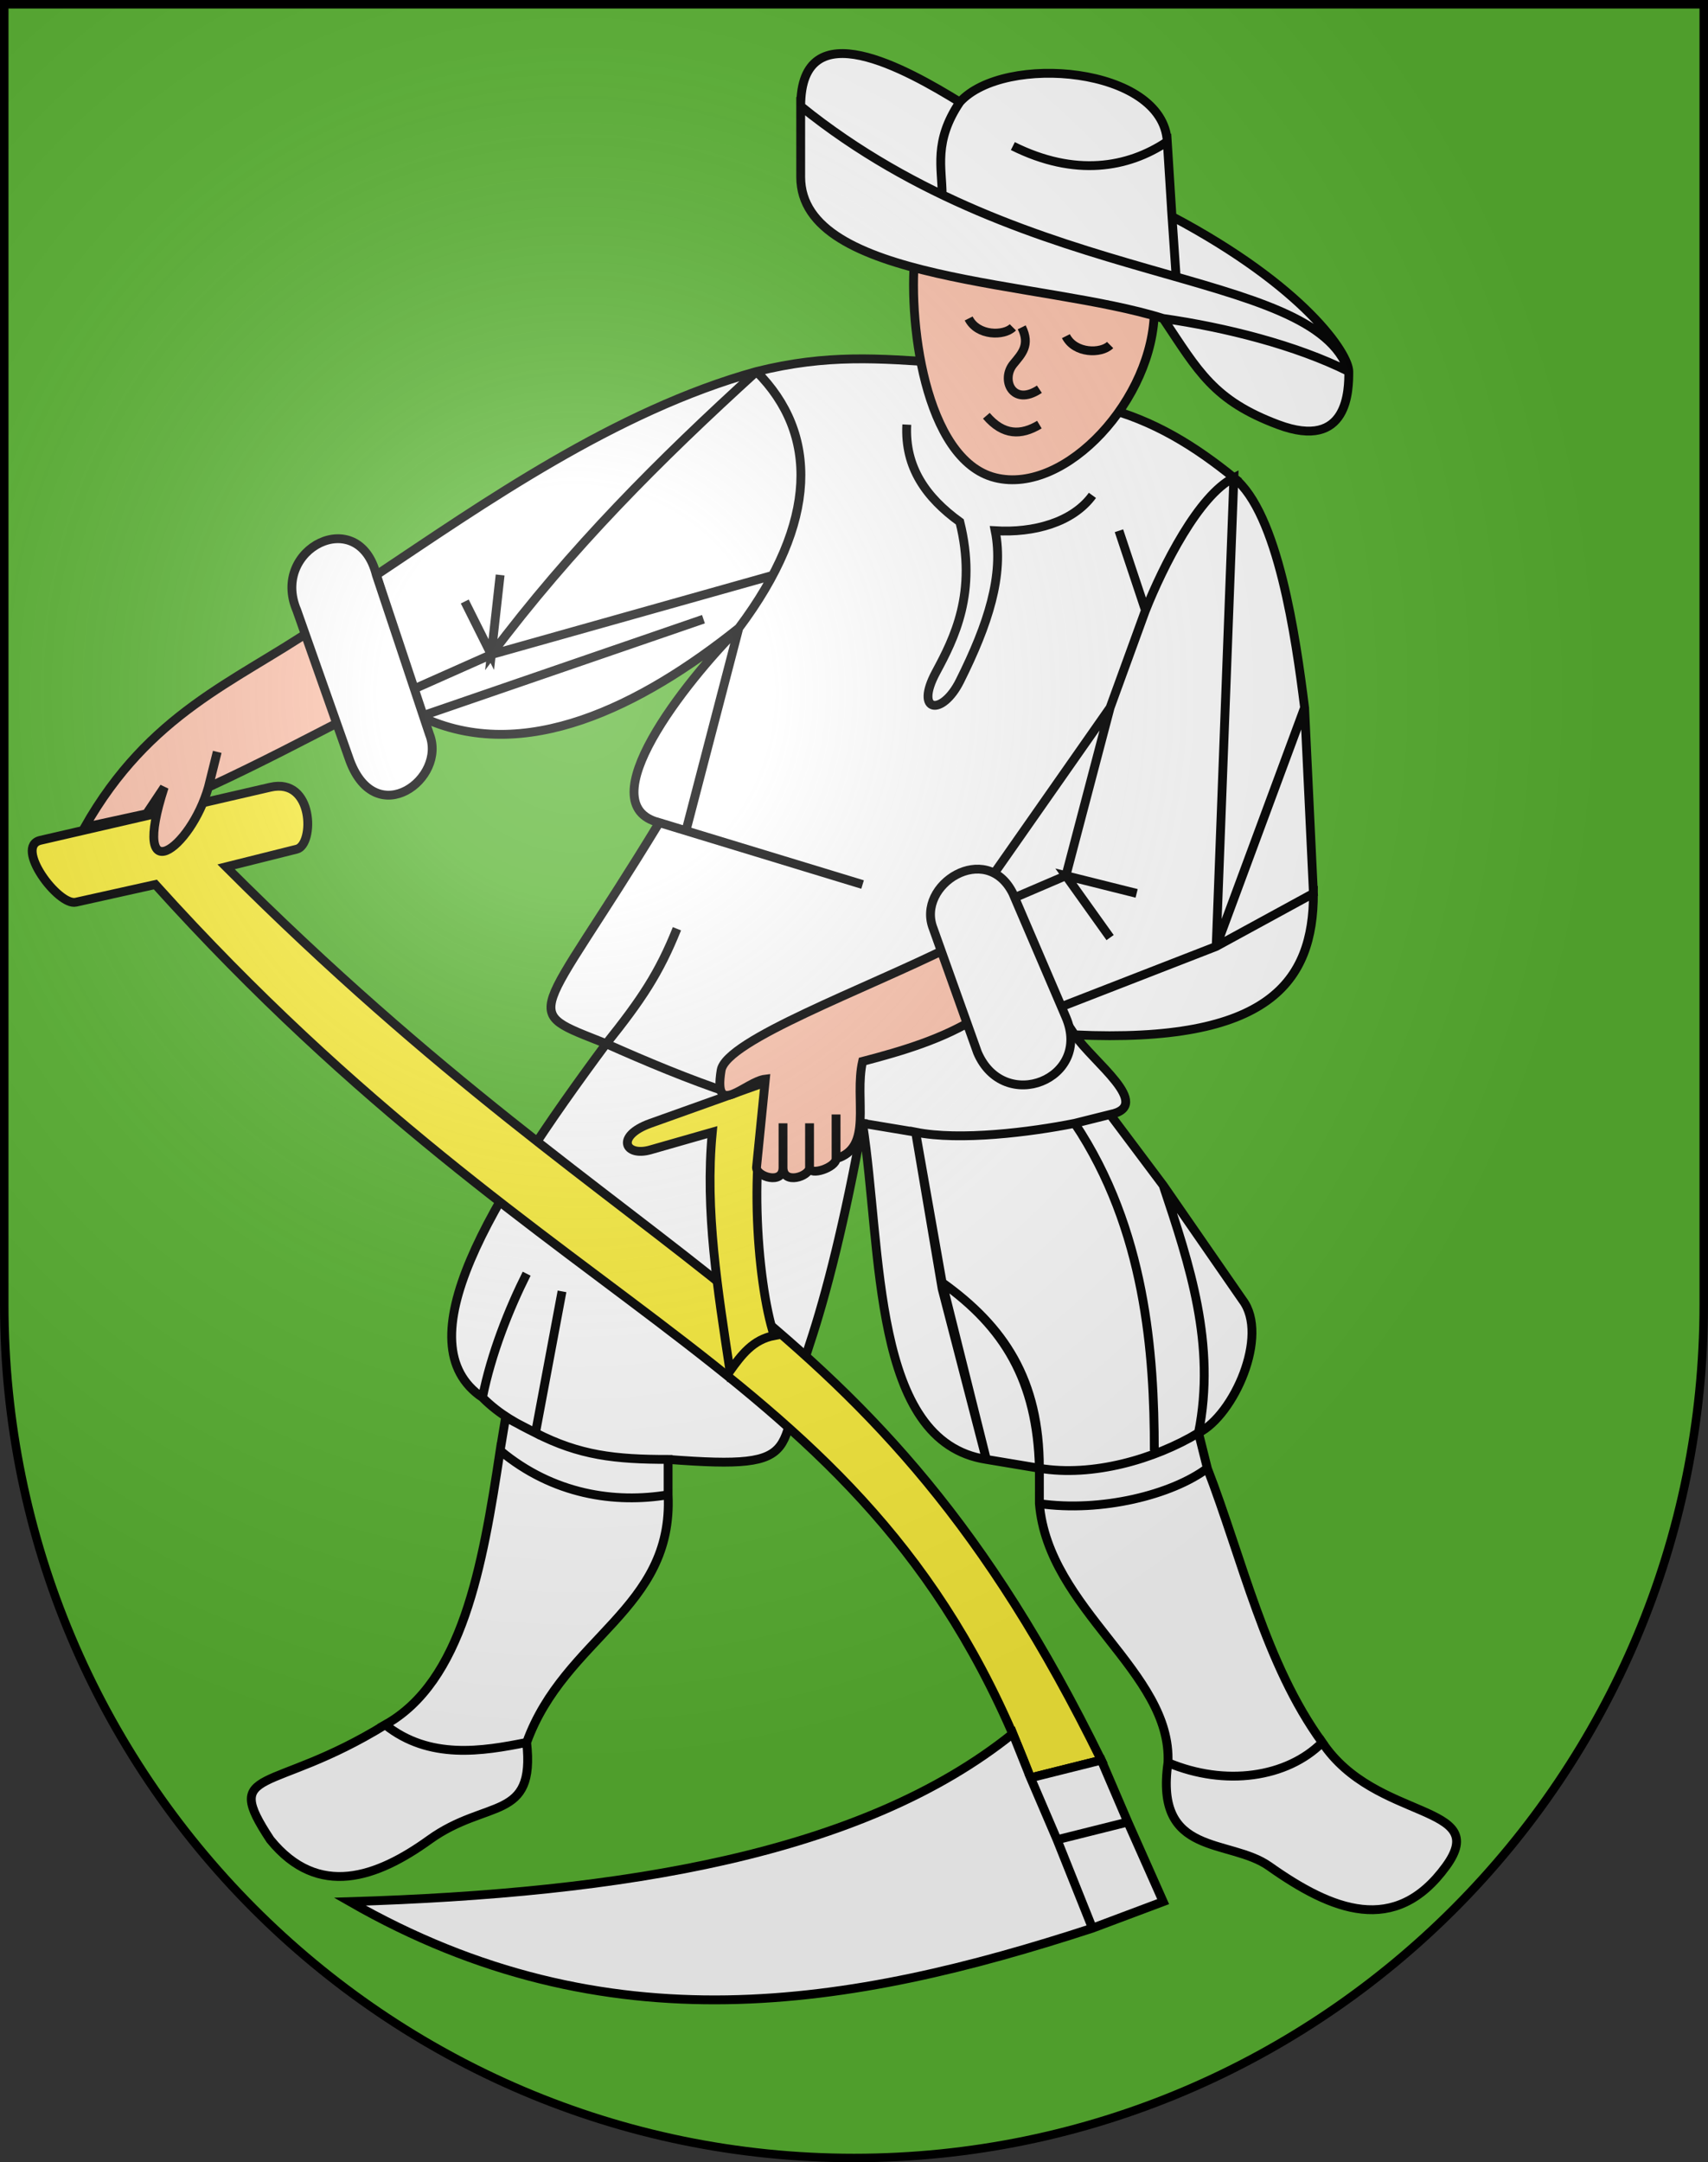 <?xml version="1.0" encoding="UTF-8" standalone="no"?>
<svg
   xmlns:dc="http://purl.org/dc/elements/1.1/"
   xmlns:cc="http://creativecommons.org/ns#"
   xmlns:rdf="http://www.w3.org/1999/02/22-rdf-syntax-ns#"
   xmlns:svg="http://www.w3.org/2000/svg"
   xmlns="http://www.w3.org/2000/svg"
   xmlns:xlink="http://www.w3.org/1999/xlink"
   xmlns:sodipodi="http://sodipodi.sourceforge.net/DTD/sodipodi-0.dtd"
   xmlns:inkscape="http://www.inkscape.org/namespaces/inkscape"
   height="763"
   width="603"
   version="1.0"
   id="svg20"
   sodipodi:version="0.32"
   inkscape:version="0.46"
   sodipodi:docname="Madiswil-coat of arms.svg"
   sodipodi:docbase="C:\Users\Camilo\Documents\Escudos de Suiza"
   inkscape:output_extension="org.inkscape.output.svg.inkscape">
  <rect width="100%" height="100%" fill="#333333" stroke="none"/>
  <defs
     id="defs29">
    <inkscape:perspective
       sodipodi:type="inkscape:persp3d"
       inkscape:vp_x="0 : 381.5 : 1"
       inkscape:vp_y="0 : 1000 : 0"
       inkscape:vp_z="603 : 381.5 : 1"
       inkscape:persp3d-origin="301.5 : 254.33333 : 1"
       id="perspective21" />
    <linearGradient
       id="linearGradient2893">
      <stop
         style="stop-color:#ffffff;stop-opacity:0.314;"
         offset="0"
         id="stop2895" />
      <stop
         id="stop2897"
         offset="0.19"
         style="stop-color:#ffffff;stop-opacity:0.251;" />
      <stop
         style="stop-color:#6b6b6b;stop-opacity:0.125;"
         offset="0.6"
         id="stop2901" />
      <stop
         style="stop-color:#000000;stop-opacity:0.125;"
         offset="1"
         id="stop2899" />
    </linearGradient>
    <radialGradient
       inkscape:collect="always"
       xlink:href="#linearGradient2893"
       id="radialGradient3236"
       gradientUnits="userSpaceOnUse"
       gradientTransform="matrix(1.215,1.531577e-24,1.464684e-23,1.267,-839.192,-490.489)"
       cx="858.042"
       cy="579.933"
       fx="858.042"
       fy="579.933"
       r="300" />
    <inkscape:perspective
       id="perspective2460"
       inkscape:persp3d-origin="372.04724 : 350.78739 : 1"
       inkscape:vp_z="744.09448 : 526.18109 : 1"
       inkscape:vp_y="0 : 1000 : 0"
       inkscape:vp_x="0 : 526.18109 : 1"
       sodipodi:type="inkscape:persp3d" />
  </defs>
  <sodipodi:namedview
     inkscape:window-height="720"
     inkscape:window-width="1280"
     inkscape:pageshadow="2"
     inkscape:pageopacity="0.0"
     guidetolerance="10.0"
     gridtolerance="10.0"
     objecttolerance="10.0"
     borderopacity="1.0"
     bordercolor="#666666"
     pagecolor="#ffffff"
     id="base"
     inkscape:zoom="0.36864408"
     inkscape:cx="163.14322"
     inkscape:cy="266.68353"
     inkscape:window-x="-8"
     inkscape:window-y="-8"
     inkscape:current-layer="layer2"
     showgrid="true"
     showguides="true">
    <inkscape:grid
       type="xygrid"
       id="grid2394"
       visible="true"
       enabled="true" />
  </sodipodi:namedview>
  <g
     inkscape:groupmode="layer"
     id="layer1"
     inkscape:label="Fond écu"
     style="display:inline"
     sodipodi:insensitive="true">
    <path
       id="path1899"
       d="M 1.5,1.5 L 1.5,460.368 C 1.5,626.678 135.815,761.5 301.5,761.5 C 467.185,761.5 601.5,626.678 601.5,460.368 L 601.5,1.5 L 1.5,1.5 z"
       style="fill:#5ab532;fill-opacity:1" />
  </g>
  <g
     inkscape:groupmode="layer"
     id="layer2"
     inkscape:label="Meubles"
     style="display:inline"
     sodipodi:insensitive="true">
    <g
       id="g3283"
       transform="matrix(3.121,0,0,3.121,-2033.099,-1629.135)">
      <path
         sodipodi:nodetypes="csscccccccccccccccccccccccccccccccccccccccccccccccccccccccccccccccccccccccccccccccccccccccccccccscccccsccccccccccccccccc"
         id="path2466"
         d="M 783.546,721.288 C 782,732 790.492,729.81 795,733 C 802.074,738.006 809.225,740.941 815,733 C 820.215,725.829 807,728 801,719 C 797,723 790,724 783.546,721.288 C 790,724 797,723 801,719 C 794.574,710.17 791.967,698.301 788,688 C 784,691 776,693 769,692 C 776,693 784,691 788,688 L 787,684 C 782,687 775,689 769,688 C 775,689 782,687 787,684 C 789,674 786,665 783,656 C 786,665 789,674 787,684 C 791,682 795,673 792,669 L 783,656 L 777,648 L 773,649 L 773,649 C 781,661 782,675 782,686 C 782,675 781,661 773,649 L 773,649 L 777,648 C 782,647 775,642 773,639 C 795,640 800,633 800,623 L 789,629 L 771,636 L 773,639 L 771,636 L 789,629 L 800,623 L 799,602 L 789,629 L 799,602 C 798,594 796,580 791,576 L 789,629 L 791,576 C 787,578 783,586 781,591 L 777,602 L 772,621 L 780,623 L 772,621 L 777,628 L 772,621 L 765,624 L 772,621 L 777,602 L 763,622 L 777,602 L 781,591 L 778,582 L 781,591 C 783,586 787,578 791,576 C 786.695,572.522 782.002,569.498 776,568 L 758,563 C 750.899,562.528 745,562 737,564 C 721.037,568.406 706,579 694,587 L 698,600 L 707,596 L 704,590 L 707,596 L 708,587 L 707,596 C 716,584 726,574 737,564 C 726,574 716,584 707,596 L 739,587 L 707,596 L 698,600 L 699,603 L 731,592 L 699,603 C 710.66,608.559 723.975,601.811 735,593 C 744,581 744,571 737,564 C 744,571 744,581 735,593 L 729,616 L 735,593 C 729,599 717.901,612.994 726,615 L 749,622 L 726,615 C 712,638 710,636 720,640 C 724,635 726,632 728,627 C 726,632 724,635 720,640 C 706.713,657.916 697.031,673.916 706,680 C 707,675 709,670 711,666 C 709,670 707,675 706,680 C 708,682 710,683 712,684 L 715,668 L 712,684 L 708.621,682.243 L 708,686 C 714,691 721,692 727,691 C 721,692 714,691 708,686 C 705.998,699.248 703.702,712.127 695,717 C 700,721 706,720 711,719 C 706,720 700,721 695,717 C 682,725 676.439,721.576 682,730 C 687.445,736.703 694.095,734.25 700,730 C 706.504,725.319 712,728 711,719 C 715.304,707.102 727.628,703.962 727,691 L 727,687 C 721,687 717,686.557 712,684 C 717,686.557 721,687 727,687 C 743.451,688.265 739,686 743,674 C 744.914,668.257 747,660 749,649 C 739,648 729,644 720,640 C 729,644 739,648 749,649 L 755,650 L 758,667.705 L 763,687 L 758,667 L 755,650 C 760,651 768,650 773,649 C 768,650 760,651 755,650 L 749,649 C 751.24,663.482 750,685 763,687 L 769,688 C 769,678 765,672 758,667 C 765,672 768.753,678.047 769,688 L 769,692 C 770,704 784,711 783.546,721.288 z"
         style="opacity:1;fill:#ffffff;fill-opacity:1;fill-rule:evenodd;stroke:#000000;stroke-width:1;stroke-linecap:butt;stroke-linejoin:miter;stroke-miterlimit:4;stroke-dasharray:none;stroke-opacity:1" />
      <path
         sodipodi:nodetypes="ccsscc"
         id="path3238"
         d="M 754,570 C 753.743,574.862 756.23,578.271 760,581 C 762,589 759.351,594.185 757.301,598 C 754.835,602.589 758,603 760,599 C 763.225,592.55 765,587 764,582 C 768.363,582.269 772.775,581.057 775,578"
         style="opacity:1;fill:none;fill-opacity:1;fill-rule:evenodd;stroke:#000000;stroke-width:1;stroke-linecap:butt;stroke-linejoin:miter;stroke-miterlimit:4;stroke-dasharray:none;stroke-opacity:1" />
      <g
         id="g3270">
        <g
           id="g3266">
          <path
             sodipodi:nodetypes="cczzzzccc"
             id="path3240"
             d="M 776,721 C 750,668 725,668 677,620 L 685,618 C 687,617.5 686.968,609.853 682,611 L 656,617 C 653,617.692 658.009,624.442 660,624 L 669,622 C 715,673 750,675.57 768,723 L 776,721 z"
             style="opacity:1;fill:#fcef3c;fill-opacity:1;fill-rule:evenodd;stroke:#000000;stroke-width:1;stroke-linecap:butt;stroke-linejoin:miter;stroke-miterlimit:4;stroke-dasharray:none;stroke-opacity:1" />
          <path
             sodipodi:nodetypes="ccczzcc"
             id="path3242"
             d="M 734,677 C 735.286,675.21 736.594,673.446 739,673 C 737,667 735.853,651.119 739,644 L 725,649 C 721,650.429 722.086,652.833 725,652 L 732,650 C 731.145,658.848 732.63,667.93 734,677 z"
             style="opacity:1;fill:#fcef3c;fill-opacity:1;fill-rule:evenodd;stroke:#000000;stroke-width:1;stroke-linecap:butt;stroke-linejoin:miter;stroke-miterlimit:4;stroke-dasharray:none;stroke-opacity:1" />
        </g>
        <path
           style="opacity:1;fill:#ffffff;fill-opacity:1;fill-rule:evenodd;stroke:#000000;stroke-width:1;stroke-linecap:butt;stroke-linejoin:miter;stroke-miterlimit:4;stroke-dasharray:none;stroke-opacity:1"
           d="M 776,721 L 779,728 L 783,737 L 775,740 C 747.699,748.902 720.107,753.689 691,737 C 721.916,736.068 749.019,731.655 766,718 L 768,723 L 771,730 L 775,740 L 771,730 L 779,728 L 771,730 L 768,723 L 776,721 z"
           id="path3244"
           sodipodi:nodetypes="cccccccccccccc" />
      </g>
      <path
         sodipodi:nodetypes="cscccccccccccccc"
         id="path3246"
         d="M 759,629 C 749.31,633.83 733.561,639.587 733,643 C 732.082,648.588 735.768,644.263 738,644 L 737,654 C 737,655 740,656 740,654 L 740,649 L 740,654 C 740,656 743,655 743,654 L 743,649 L 743,654 C 743,655 746,654 746,653 L 746,648 L 746,653 C 750.253,651.748 748.016,646.329 749,642 C 753.569,640.806 758.067,639.467 762,637 L 759,629 z"
         style="opacity:1;fill:#fec3ac;fill-opacity:1;fill-rule:evenodd;stroke:#000000;stroke-width:1;stroke-linecap:butt;stroke-linejoin:miter;stroke-miterlimit:4;stroke-dasharray:none;stroke-opacity:1" />
      <path
         sodipodi:nodetypes="ccccccccc"
         id="path3248"
         d="M 687,593 C 677.982,599.101 668.319,602.626 661,615.525 L 668,614 L 670,611 C 666.091,623.045 673,618 675,611 L 676,607 L 675,611 C 681.161,608.138 686.013,605.563 691,603 L 687,593 z"
         style="opacity:1;fill:#fec3ac;fill-opacity:1;fill-rule:evenodd;stroke:#000000;stroke-width:1;stroke-linecap:butt;stroke-linejoin:miter;stroke-miterlimit:4;stroke-dasharray:none;stroke-opacity:1" />
      <path
         sodipodi:nodetypes="ccccc"
         id="path3250"
         d="M 766,623 C 763,617 755,622 757,627 L 762,641 C 765,648 775,644 772,637 L 766,623 z"
         style="opacity:1;fill:#ffffff;fill-opacity:1;fill-rule:evenodd;stroke:#000000;stroke-width:1;stroke-linecap:butt;stroke-linejoin:miter;stroke-miterlimit:4;stroke-dasharray:none;stroke-opacity:1" />
      <path
         sodipodi:nodetypes="ccccc"
         id="path3252"
         d="M 685,591 C 682,584 692,579 694,587 L 700,605 C 702,610 694,616 691,608 L 685,591 z"
         style="opacity:1;fill:#ffffff;fill-opacity:1;fill-rule:evenodd;stroke:#000000;stroke-width:1;stroke-linecap:butt;stroke-linejoin:miter;stroke-miterlimit:4;stroke-dasharray:none;stroke-opacity:1" />
      <g
         id="g3276">
        <path
           style="opacity:1;fill:#fec3ac;fill-opacity:1;fill-rule:evenodd;stroke:#000000;stroke-width:1;stroke-linecap:butt;stroke-linejoin:miter;stroke-miterlimit:4;stroke-dasharray:none;stroke-opacity:1"
           d="M 755,550 C 754,558 756,574 764,576 C 772,578 782,567 782,557 L 755,550 z"
           id="path3254"
           sodipodi:nodetypes="czcc" />
        <path
           style="opacity:1;fill:none;fill-opacity:1;fill-rule:evenodd;stroke:#000000;stroke-width:1;stroke-linecap:butt;stroke-linejoin:miter;stroke-miterlimit:4;stroke-dasharray:none;stroke-opacity:1"
           d="M 761,558 C 762,560 765,560 766,559"
           id="path3256"
           sodipodi:nodetypes="cc" />
        <path
           sodipodi:nodetypes="cc"
           id="path3258"
           d="M 772,560 C 773,562 776,562 777,561"
           style="opacity:1;fill:none;fill-opacity:1;fill-rule:evenodd;stroke:#000000;stroke-width:1;stroke-linecap:butt;stroke-linejoin:miter;stroke-miterlimit:4;stroke-dasharray:none;stroke-opacity:1" />
        <path
           style="opacity:1;fill:none;fill-opacity:1;fill-rule:evenodd;stroke:#000000;stroke-width:1;stroke-linecap:butt;stroke-linejoin:miter;stroke-miterlimit:4;stroke-dasharray:none;stroke-opacity:1"
           d="M 767,559 C 768,561 767,562 766.064,563.139 C 764.584,564.939 766,568 769,566"
           id="path3260"
           sodipodi:nodetypes="csc" />
        <path
           style="opacity:1;fill:none;fill-opacity:1;fill-rule:evenodd;stroke:#000000;stroke-width:1;stroke-linecap:butt;stroke-linejoin:miter;stroke-miterlimit:4;stroke-dasharray:none;stroke-opacity:1"
           d="M 763,569 C 764.917,571.248 766.931,571.246 769,570"
           id="path3262"
           sodipodi:nodetypes="cc" />
      </g>
      <path
         sodipodi:nodetypes="ccccccccccccscccccc"
         id="path3264"
         d="M 766,538.509 C 773,542 779,541 783.466,538 C 783,529.534 765,528 760,533.534 C 757,538 758,541 758,544 C 758,541 757,538 760,533.534 C 754.131,529.934 742,523 742,534 C 768,555 800,552 804,564 C 800,552 768,555 742,534 L 742,542 C 742,554 769.331,553.689 783,558 C 790,559 798,561 804,564 C 798,561 790,559 783,558 C 787,564 788.714,567.268 796,570 C 804,573 804,566 804,564 C 804,562 799.001,554.42 784,546.466 L 784.449,553 L 784,546.466 L 783.466,538 C 779,541 773,542 766,538.509 z"
         style="opacity:1;fill:#ffffff;fill-opacity:1;fill-rule:evenodd;stroke:#000000;stroke-width:1;stroke-linecap:butt;stroke-linejoin:miter;stroke-miterlimit:4;stroke-dasharray:none;stroke-opacity:1" />
    </g>
  </g>
  <g
     inkscape:groupmode="layer"
     id="layer3"
     inkscape:label="Reflet final"
     style="display:inline"
     sodipodi:insensitive="true">
    <path
       style="fill:url(#radialGradient3236);fill-opacity:1"
       d="M 1.5,1.5 L 1.5,460.368 C 1.5,626.679 135.815,761.5 301.5,761.5 C 467.185,761.5 601.5,626.679 601.5,460.368 L 601.5,1.5 L 1.5,1.5 z "
       id="path2346" />
  </g>
  <g
     inkscape:groupmode="layer"
     id="layer4"
     inkscape:label="Contour final"
     style="display:inline"
     sodipodi:insensitive="true">
    <path
       style="fill:none;fill-opacity:1;stroke:#000000;stroke-width:3;stroke-miterlimit:4;stroke-dasharray:none;stroke-opacity:1"
       d="M 1.5,1.5 L 1.5,460.368 C 1.5,626.679 135.815,761.5 301.5,761.5 C 467.185,761.5 601.5,626.679 601.5,460.368 L 601.5,1.5 L 1.5,1.5 z "
       id="path3239" />
  </g>
</svg>
